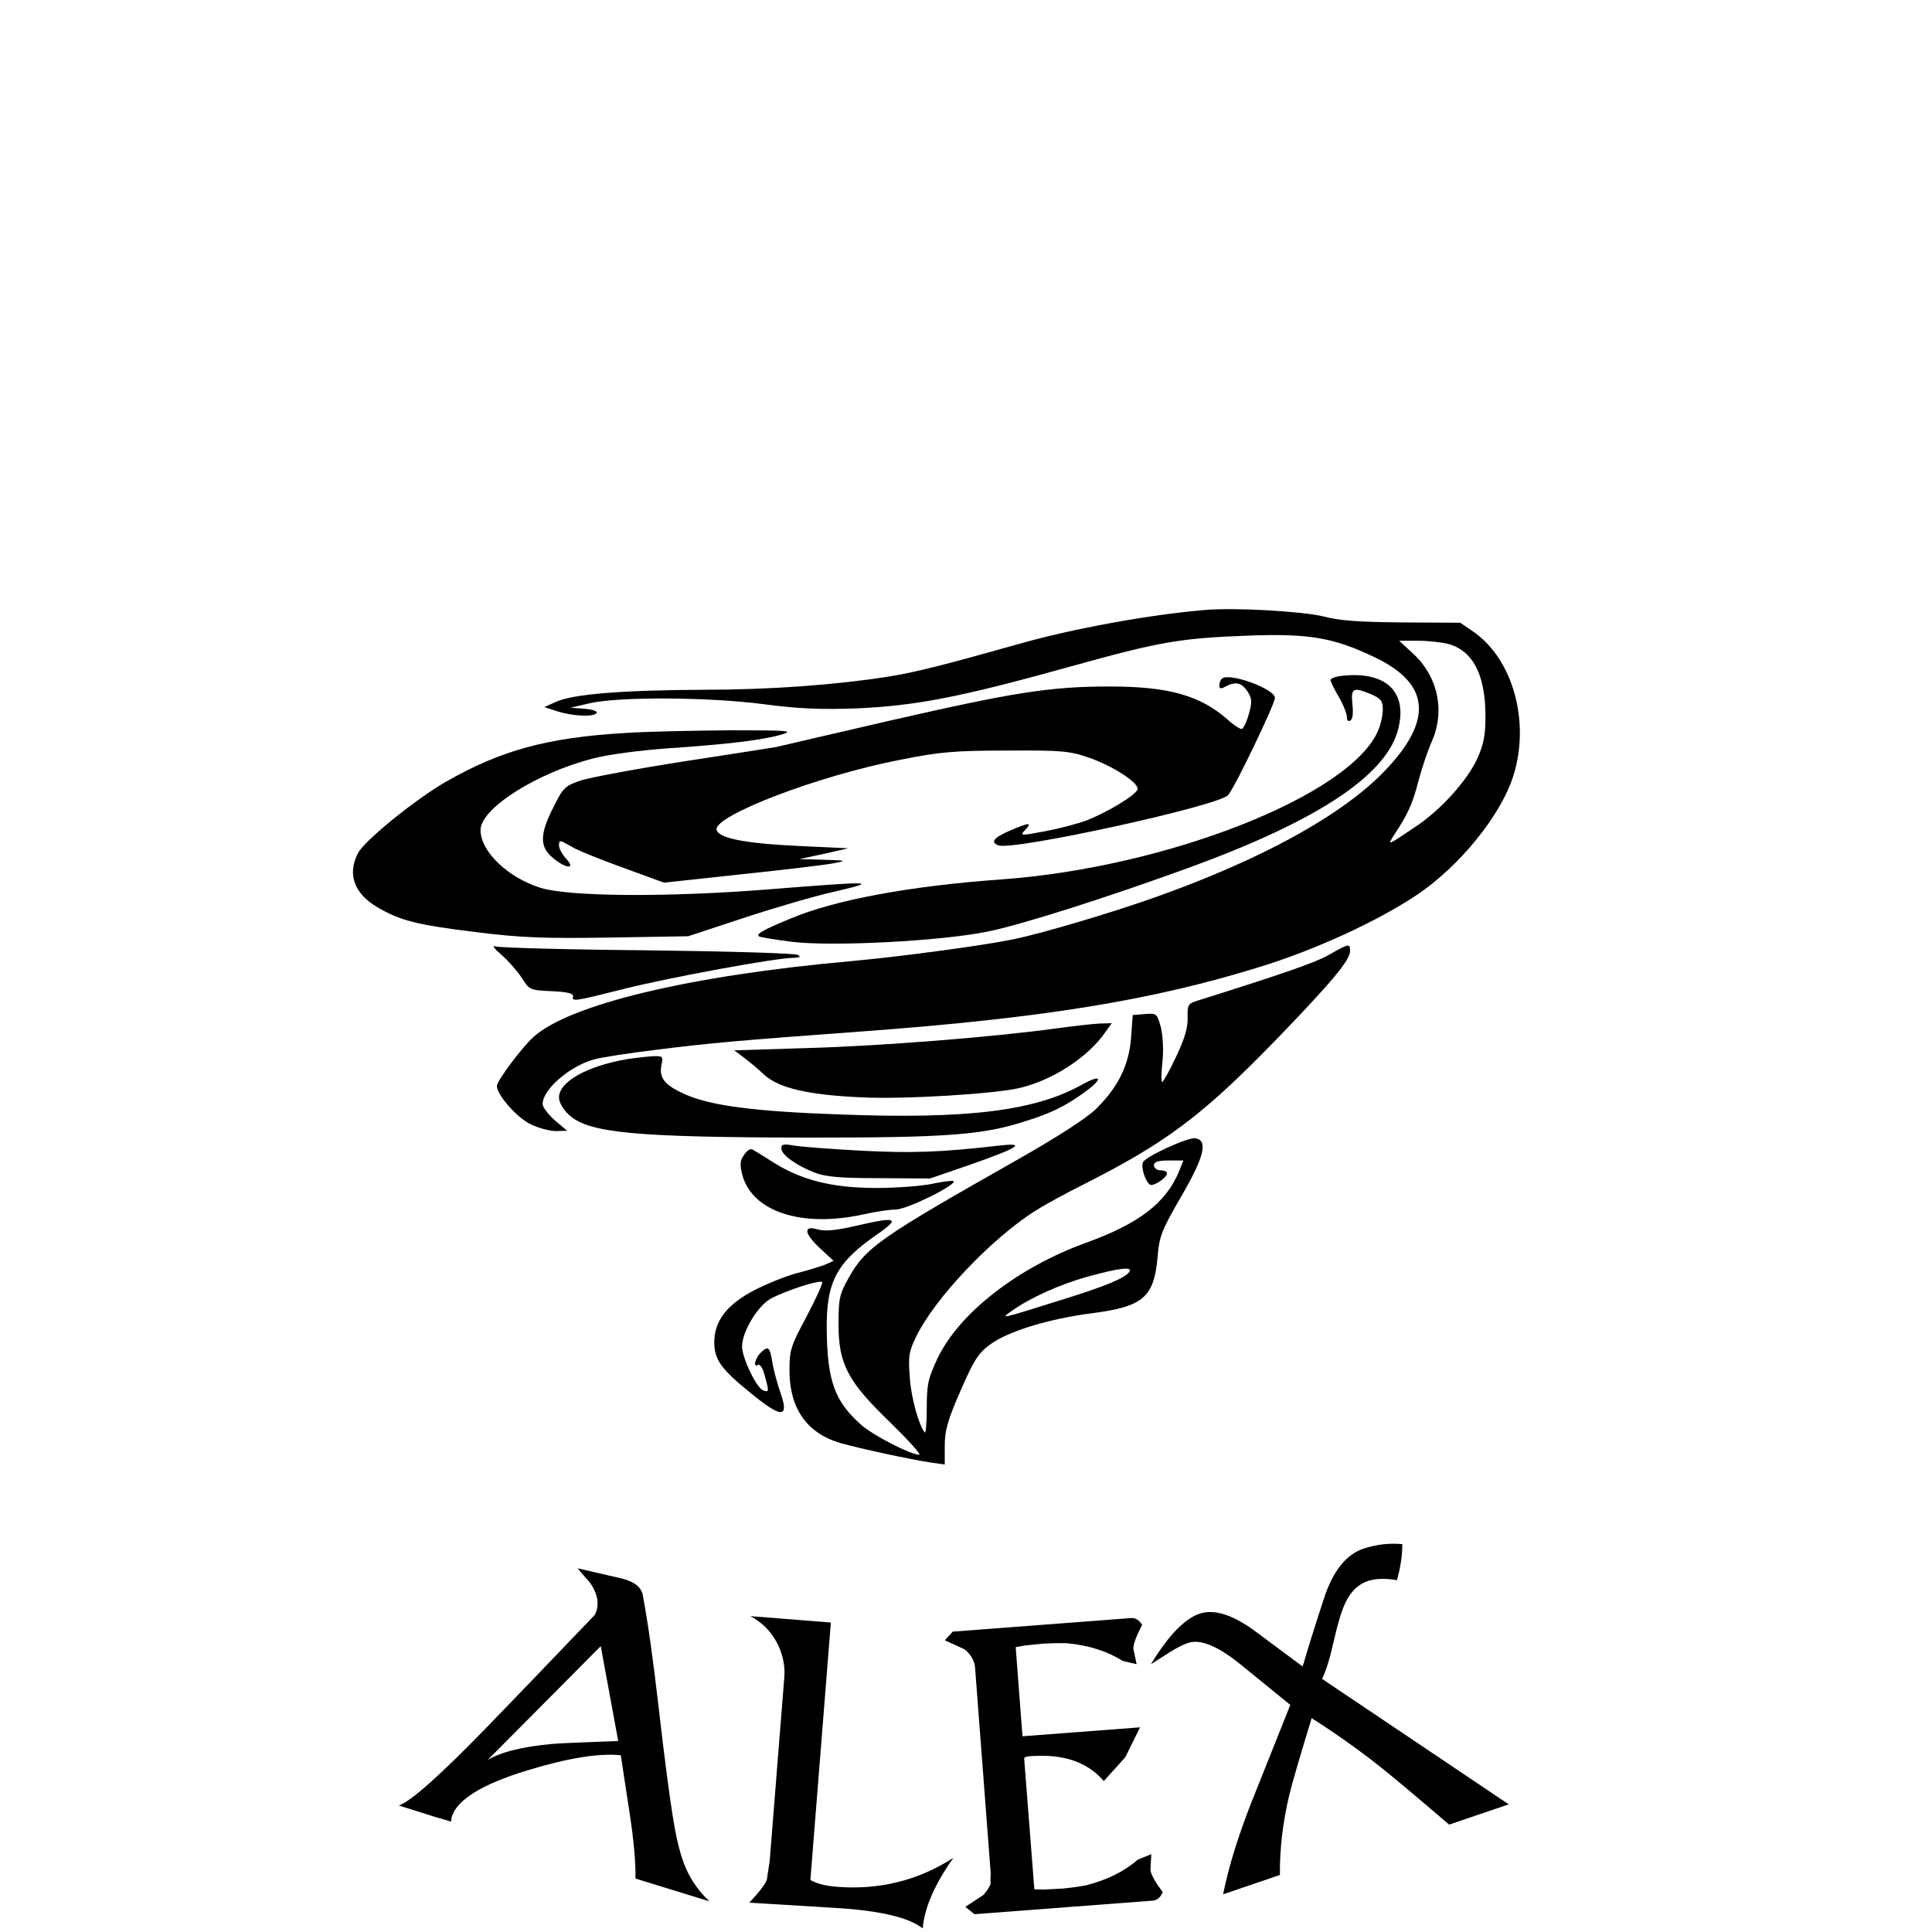 <?xml version="1.0" encoding="UTF-8" standalone="no"?>
<svg
   version="1.0"
   width="591pt"
   height="591pt"
   viewBox="0 0 591 591"
   preserveAspectRatio="xMidYMid"
   id="svg26"
   sodipodi:docname="2024-06-09_Alex_Vortox.svg"
   xml:space="preserve"
   inkscape:version="1.2.2 (732a01da63, 2022-12-09)"
   xmlns:inkscape="http://www.inkscape.org/namespaces/inkscape"
   xmlns:sodipodi="http://sodipodi.sourceforge.net/DTD/sodipodi-0.dtd"
   xmlns="http://www.w3.org/2000/svg"
   xmlns:svg="http://www.w3.org/2000/svg"><defs
     id="defs30"><rect
       x="148.273"
       y="634.318"
       width="783.314"
       height="250.255"
       id="rect798" /></defs><sodipodi:namedview
     id="namedview28"
     pagecolor="#ffffff"
     bordercolor="#111111"
     borderopacity="1"
     inkscape:showpageshadow="0"
     inkscape:pageopacity="0"
     inkscape:pagecheckerboard="1"
     inkscape:deskcolor="#d1d1d1"
     inkscape:document-units="pt"
     showgrid="false"
     inkscape:zoom="1.3825878"
     inkscape:cx="569.22245"
     inkscape:cy="394.18836"
     inkscape:window-width="3440"
     inkscape:window-height="1417"
     inkscape:window-x="1912"
     inkscape:window-y="-8"
     inkscape:window-maximized="1"
     inkscape:current-layer="svg26" /><g
     transform="matrix(0.1,0,0,-0.1,0,591)"
     fill="#000000"
     stroke="none"
     id="g24"><path
       d="m 3685,4044 c -167,-14 -404,-57 -565,-103 -231,-65 -321,-88 -404,-101 -158,-25 -363,-40 -561,-40 -249,-1 -399,-13 -452,-36 l -38,-17 40,-13 c 48,-15 112,-18 120,-5 3,6 -14,11 -37,13 l -43,3 60,14 c 89,20 361,19 530,-3 106,-14 175,-17 285,-13 181,8 316,34 647,126 284,79 341,89 561,97 177,6 253,-7 376,-66 171,-81 181,-193 32,-348 -129,-135 -376,-271 -703,-387 -135,-48 -351,-112 -437,-129 -93,-19 -339,-52 -491,-66 -495,-44 -865,-133 -974,-233 -37,-34 -111,-134 -111,-149 0,-27 61,-97 103,-117 24,-12 59,-21 78,-21 l 34,1 -38,32 c -20,18 -37,40 -37,50 0,44 82,115 156,136 21,6 109,20 194,30 157,20 259,29 630,56 553,41 883,95 1210,196 171,52 366,142 485,222 131,88 258,245 295,366 51,164 -2,354 -122,438 l -41,28 -176,1 c -129,1 -193,5 -241,18 -65,16 -270,28 -365,20 z m 746,-104 c 75,-21 113,-95 113,-220 0,-60 -5,-86 -26,-133 -32,-67 -111,-155 -188,-206 -86,-58 -87,-59 -66,-26 44,67 57,96 75,166 11,41 29,94 40,119 43,94 20,203 -60,274 l -39,36 h 57 c 32,0 74,-5 94,-10 z"
       id="path4" /><path
       d="m 4108,3843 c -21,-2 -38,-8 -38,-13 0,-4 11,-28 25,-51 14,-24 25,-52 25,-62 0,-11 5,-15 11,-11 7,4 9,24 6,50 -5,50 2,53 58,30 29,-13 35,-20 35,-46 0,-17 -6,-46 -14,-64 -82,-197 -643,-419 -1151,-456 -282,-20 -512,-63 -647,-120 -83,-34 -105,-47 -97,-54 3,-3 48,-10 101,-17 127,-15 453,2 598,31 104,21 365,104 615,195 390,142 599,279 640,417 34,118 -31,185 -167,171 z"
       id="path6" /><path
       d="m 3738,3834 c -5,-4 -8,-13 -8,-21 0,-10 5,-11 19,-3 31,16 49,12 67,-15 14,-22 15,-31 4,-70 -7,-25 -17,-45 -22,-45 -6,0 -26,13 -44,30 -84,73 -180,100 -359,100 -183,0 -295,-18 -671,-104 -181,-42 -338,-78 -349,-81 -11,-2 -138,-22 -282,-44 -143,-22 -285,-49 -315,-58 -50,-17 -55,-22 -85,-82 -42,-83 -43,-121 -2,-155 40,-34 72,-36 41,-3 -12,13 -22,31 -22,41 0,17 2,17 35,-2 18,-12 91,-41 160,-66 l 126,-46 241,26 c 133,14 260,29 282,34 37,7 34,8 -34,10 l -75,2 75,16 75,17 -150,7 c -168,8 -248,24 -253,50 -8,43 313,166 563,214 120,24 166,28 325,28 168,1 191,-1 252,-22 71,-25 148,-74 148,-95 0,-16 -90,-71 -157,-97 -27,-10 -84,-25 -127,-33 -75,-14 -77,-14 -60,4 22,24 14,24 -47,-2 -50,-22 -60,-35 -35,-45 45,-17 676,121 703,154 22,26 143,279 143,297 0,28 -142,79 -162,59 z"
       id="path8" /><path
       d="m 1915,3668 c -240,-14 -383,-53 -552,-150 -92,-53 -248,-179 -268,-218 -33,-64 -12,-123 59,-165 70,-41 120,-54 299,-76 144,-18 210,-20 412,-17 l 240,4 170,56 c 94,31 220,68 280,81 137,32 117,32 -209,6 -305,-24 -604,-22 -692,5 -100,31 -184,111 -184,177 0,66 172,175 345,219 45,12 145,25 230,31 179,12 287,25 346,42 39,12 21,13 -161,13 -113,-1 -254,-4 -315,-8 z"
       id="path10" /><path
       d="m 1533,2990 c 21,-18 49,-50 63,-71 23,-37 25,-38 91,-41 48,-2 67,-7 66,-15 -4,-18 1,-17 160,23 137,34 460,94 515,94 20,1 23,3 12,9 -8,5 -215,11 -460,14 -245,2 -454,8 -465,12 -11,4 -3,-7 18,-25 z"
       id="path12" /><path
       d="m 4065,2989 c -42,-24 -141,-58 -402,-140 -29,-9 -31,-13 -30,-52 1,-30 -9,-64 -35,-119 -20,-43 -40,-78 -43,-78 -3,0 -3,28 1,63 4,37 1,79 -5,105 -12,42 -13,43 -49,40 l -37,-3 -5,-70 c -7,-85 -40,-151 -108,-218 -29,-28 -119,-86 -237,-153 -422,-239 -468,-270 -520,-365 -27,-48 -30,-63 -30,-139 0,-123 28,-176 159,-302 55,-54 95,-98 88,-98 -26,0 -139,58 -176,90 -82,72 -105,134 -107,290 -2,149 29,208 157,296 69,48 56,53 -64,25 -65,-15 -97,-18 -120,-12 -46,14 -43,-12 8,-59 l 40,-37 -27,-12 c -16,-6 -55,-18 -87,-26 -33,-9 -90,-32 -129,-52 -84,-44 -122,-94 -122,-159 0,-52 20,-81 106,-151 99,-82 124,-83 97,-5 -9,26 -20,65 -24,87 -9,55 -13,59 -35,39 -19,-17 -27,-50 -10,-39 6,3 15,-11 20,-32 14,-50 14,-53 -5,-46 -20,8 -64,99 -64,134 0,45 47,123 87,146 44,24 150,59 158,51 3,-2 -18,-49 -47,-104 -50,-93 -53,-104 -53,-169 1,-115 54,-190 158,-220 61,-17 214,-50 275,-59 l 42,-6 v 57 c 0,47 9,79 48,168 39,90 54,115 88,140 54,42 183,81 316,98 155,20 188,49 199,171 5,64 12,82 73,187 70,121 82,170 43,177 -22,4 -154,-56 -161,-74 -6,-16 8,-59 22,-68 10,-6 52,21 52,35 0,5 -9,9 -20,9 -11,0 -20,7 -20,15 0,11 12,15 45,15 h 45 l -14,-35 c -40,-95 -122,-158 -282,-216 -211,-76 -390,-216 -456,-354 -29,-62 -33,-80 -33,-152 0,-45 -3,-79 -6,-75 -18,21 -42,106 -46,169 -5,64 -3,78 20,125 57,117 228,297 362,383 30,19 96,55 146,80 256,129 367,212 595,447 168,174 224,241 224,269 0,24 -4,23 -65,-12 z m -610,-969 c -12,-19 -71,-44 -210,-87 -191,-60 -185,-58 -150,-33 58,41 147,81 233,105 95,26 137,31 127,15 z"
       id="path14" /><path
       d="m 3230,2764 c -188,-26 -539,-54 -760,-60 l -224,-7 28,-21 c 16,-12 44,-35 63,-53 45,-42 138,-63 303,-70 132,-6 404,11 480,29 100,24 207,93 260,169 l 21,29 -38,-1 c -21,-1 -81,-8 -133,-15 z"
       id="path16" /><path
       d="m 1918,2670 c -122,-21 -208,-69 -208,-117 0,-15 12,-36 30,-53 60,-56 200,-69 735,-70 426,0 532,8 664,51 77,24 121,46 179,88 59,43 53,57 -10,22 -145,-80 -350,-105 -743,-90 -253,9 -387,26 -466,60 -64,28 -83,50 -76,89 6,29 5,30 -26,29 -17,-1 -53,-5 -79,-9 z"
       id="path18" /><path
       d="m 2390,2397 c 0,-19 45,-52 102,-74 33,-13 78,-17 198,-17 l 155,-1 125,43 c 145,51 171,67 90,58 -183,-21 -268,-24 -425,-16 -93,5 -187,12 -207,16 -31,5 -38,4 -38,-9 z"
       id="path20" /><path
       d="m 2276,2377 c -13,-18 -13,-30 -5,-62 31,-112 182,-161 369,-120 36,8 81,15 100,15 34,0 188,76 177,87 -3,2 -32,-1 -64,-8 -32,-7 -110,-13 -173,-13 -133,0 -229,24 -314,78 -28,18 -56,35 -63,39 -7,5 -18,-2 -27,-16 z"
       id="path22" /></g><g
     aria-label="ALEX"
     id="text796"
     style="font-size:144px;line-height:1;font-family:'Dumbledor 1';-inkscape-font-specification:'Dumbledor 1, ';text-align:center;white-space:pre;shape-padding:2.17;fill-opacity:1"
     transform="translate(-3.728,366.206)"><path
       d="m 220.778,215.422 -22.647,-6.969 q 0.088,-7.697 -1.798,-19.975 l -2.703,-17.752 q -10.055,-1.034 -28.649,4.646 -20.626,6.306 -23.046,14.169 -0.227,0.739 -0.165,1.494 l -4.725,-1.38 -11.337,-3.562 q 5.387,-1.726 27.151,-24.161 8.602,-8.829 32.791,-34.122 0.341,-0.631 0.548,-1.303 1.241,-4.032 -2.047,-8.649 -1.918,-2.135 -3.748,-4.317 l 13.26,3.051 q 5.971,1.396 6.679,5.072 2.331,12.267 4.925,34.915 2.734,23.868 4.615,34.967 1.494,8.773 3.608,13.617 2.538,5.857 7.289,10.262 z m -27.939,-49.059 -5.344,-29.011 -34.642,34.877 q 5.919,-3.696 19.923,-4.977 2.952,-0.269 20.063,-0.888 z"
       style="text-anchor:middle;fill-opacity:1"
       id="path388" /><path
       d="m 295.401,202.098 q -8.655,12.149 -9.408,21.611 -6.232,-5.01 -26.376,-6.26 l -26.674,-1.629 q 4.548,-4.858 5.352,-6.98 l 0.878,-5.714 4.479,-56.283 q 0.363,-4.556 -1.599,-9.156 -2.68,-6.209 -8.765,-9.514 l 24.602,1.958 -6.263,78.712 q 0.194,0.227 1.492,0.754 2.526,1.047 6.522,1.365 19.555,1.556 35.761,-8.863 z"
       style="text-anchor:middle;fill-opacity:1"
       id="path390" /><path
       d="m 359.41,212.641 q -1.086,2.41 -3.049,2.559 l -54.546,4.149 -2.781,-2.257 5.574,-3.668 q 1.744,-2.107 2.144,-3.336 -0.069,-0.911 -0.003,-2.82 l 0.059,-0.146 -4.81,-63.239 q -0.229,-3.015 -3.172,-5.541 l -6.064,-2.782 2.407,-2.651 54.546,-4.149 q 1.963,-0.149 3.401,2.068 -2.83,5.433 -2.686,7.326 l 0.994,4.719 -4.308,-1.012 q -6.894,-4.412 -16.982,-5.407 l -3.527,-0.014 -3.586,0.132 -5.808,0.583 -2.783,0.494 2.075,27.273 35.966,-2.736 -4.521,9.158 -6.569,7.269 q -7.036,-8.138 -20.189,-7.702 -0.28,0.021 -1.618,0.052 -1.408,0.037 -2.023,0.295 -0.62,0.188 -0.518,0.604 l 3.105,39.887 2.826,0.067 5.83,-0.302 3.565,-0.412 3.484,-0.547 q 9.822,-2.51 15.969,-7.914 l 4.105,-1.652 -0.268,4.815 q 0.144,1.893 3.764,6.836 z"
       style="text-anchor:middle;fill-opacity:1"
       id="path392" /><path
       d="m 465.259,185.749 -18.247,6.191 q -14.12,-12.101 -20.37,-17.119 -10.389,-8.273 -21.681,-15.446 -5.666,18.561 -6.865,23.593 -2.966,12.681 -2.85,24.379 l -17.376,5.913 q 2.636,-13.019 9.117,-29.257 l 11.444,-28.671 -15.052,-12.247 q -10.474,-8.541 -16.101,-6.746 -2.412,0.769 -5.909,2.992 l -5.583,3.552 q 8.088,-13.282 15.054,-15.505 6.431,-2.052 16.279,4.991 2.819,2.127 15.087,11.202 2.512,-8.551 6.471,-20.663 4.169,-12.843 12.341,-15.451 5.895,-1.881 11.691,-1.294 -0.023,5.248 -1.654,11.008 -5.236,-0.913 -8.786,0.22 -4.555,1.453 -7.048,6.825 -1.669,3.559 -3.484,11.518 -1.748,7.938 -3.597,11.628 z"
       style="text-anchor:middle;fill-opacity:1"
       id="path394" /></g></svg>
